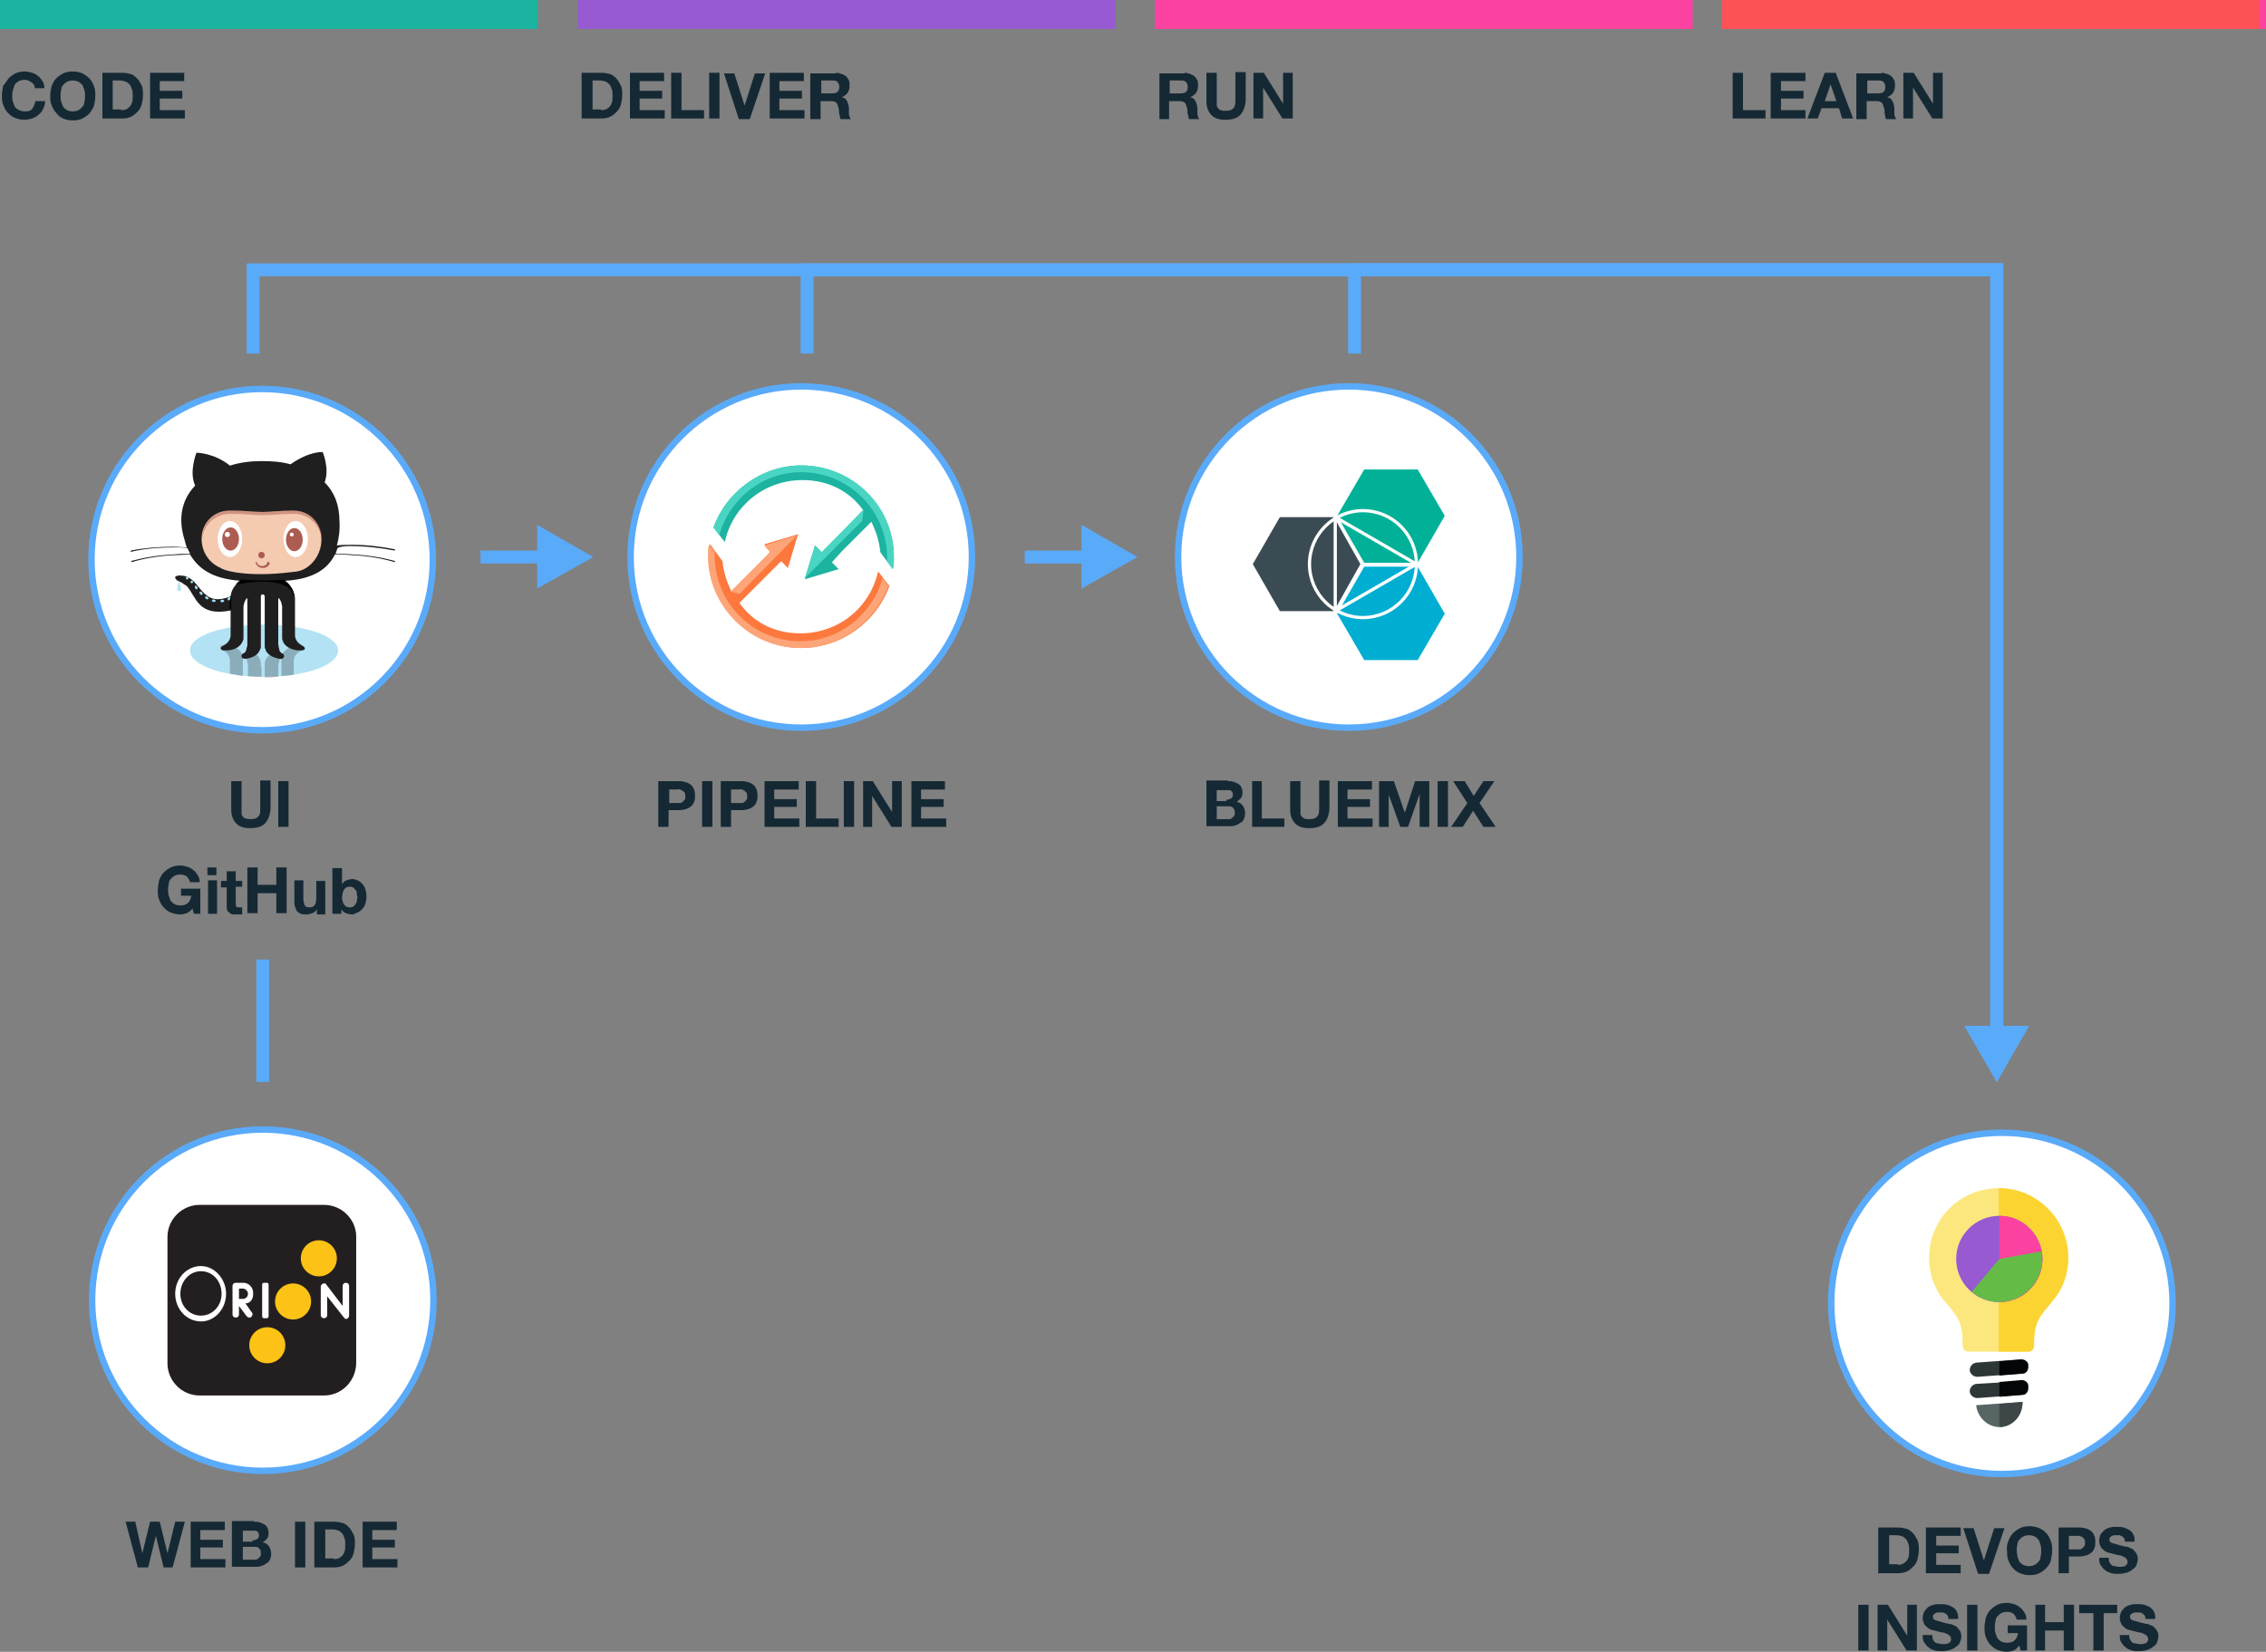 <?xml version="1.0" encoding="utf-8"?>
<!-- Generator: Adobe Illustrator 19.2.1, SVG Export Plug-In . SVG Version: 6.00 Build 0)  -->
<svg version="1.1" id="Layer_1" xmlns="http://www.w3.org/2000/svg" xmlns:xlink="http://www.w3.org/1999/xlink" x="0px" y="0px"
	 viewBox="0 0 351.8 256.5" style="enable-background:new 0 0 351.8 256.5;" xml:space="preserve">
<rect x="0" y="0" width="351.8" height="256.5" fill="#808080" stroke="none"/>
<style type="text/css">
	.st0{fill:#FFFFFF;stroke:#5AAAFA;stroke-miterlimit:10;}
	.st1{fill:#1CB3A0;}
	.st2{fill:#975AD1;}
	.st3{fill:#FC42A0;}
	.st4{fill:none;stroke:#5AAAFA;stroke-width:2;stroke-miterlimit:10;}
	.st5{fill:#5AAAFA;}
	.st6{enable-background:new    ;}
	.st7{fill:#152934;}
	.st8{fill:#FD783D;}
	.st9{fill:#FDA578;}
	.st10{fill:none;}
	.st11{fill:#4AD5C3;}
	.st12{fill:#231F20;}
	.st13{fill:#FCC215;}
	.st14{fill:#FFFFFF;}
	.st15{fill:#2E3737;}
	.st16{fill:#586565;}
	.st17{fill:#FCE77F;}
	.st18{fill:#FCD432;}
	.st19{fill:#030506;}
	.st20{fill:#3D4747;}
	.st21{fill:#64BC46;}
	.st22{fill:#FC5255;}
	.st23{fill:#00B198;}
	.st24{fill:#00AED1;}
	.st25{fill:#3B4B54;}
	.st26{fill:none;stroke:#FFFFFF;stroke-width:0.5;stroke-miterlimit:10;}
	.st27{opacity:0.77;fill:#9CDAF0;enable-background:new    ;}
	.st28{opacity:0.35;}
	.st29{opacity:0.77;fill:#201F1F;enable-background:new    ;}
	.st30{fill:#201F1F;}
	.st31{fill:#F4CAB1;}
	.st32{opacity:0.5;fill:#AC5C51;enable-background:new    ;}
	.st33{fill:#AC5C51;}
	.st34{fill:#9CDAF0;}
</style>
<g>
	<circle class="st0" cx="209.4" cy="86.5" r="26.5"/>
</g>
<rect class="st1" width="83.5" height="4.5"/>
<rect x="89.7" class="st2" width="83.5" height="4.5"/>
<rect x="179.3" class="st3" width="83.5" height="4.5"/>
<circle class="st0" cx="124.4" cy="86.5" r="26.5"/>
<line class="st4" x1="40.8" y1="168" x2="40.8" y2="149"/>
<g>
	<g>
		<line class="st4" x1="84.9" y1="86.5" x2="74.6" y2="86.5"/>
		<g>
			<polygon class="st5" points="83.4,81.5 92.1,86.5 83.4,91.4 			"/>
		</g>
	</g>
</g>
<g>
	<g>
		<line class="st4" x1="169.4" y1="86.5" x2="159.1" y2="86.5"/>
		<g>
			<polygon class="st5" points="167.9,81.5 176.6,86.5 167.9,91.4 			"/>
		</g>
	</g>
</g>
<circle class="st0" cx="40.8" cy="201.9" r="26.5"/>
<g class="st6">
	<path class="st7" d="M5.3,13.2c-0.1-0.1-0.2-0.3-0.4-0.4s-0.3-0.2-0.5-0.3c-0.2-0.1-0.4-0.1-0.6-0.1c-0.4,0-0.7,0.1-0.9,0.2
		c-0.2,0.1-0.4,0.3-0.6,0.5C2.2,13.4,2.1,13.7,2,14c-0.1,0.3-0.1,0.6-0.1,0.9c0,0.3,0,0.6,0.1,0.9c0.1,0.3,0.2,0.5,0.3,0.8
		C2.5,16.8,2.7,17,3,17.1c0.2,0.1,0.5,0.2,0.9,0.2c0.5,0,0.9-0.1,1.1-0.4s0.4-0.7,0.5-1.2H7c0,0.4-0.1,0.8-0.3,1.2
		c-0.2,0.4-0.4,0.7-0.7,0.9c-0.3,0.3-0.6,0.4-1,0.6c-0.4,0.1-0.8,0.2-1.2,0.2c-0.5,0-1-0.1-1.5-0.3s-0.8-0.5-1.1-0.8
		c-0.3-0.3-0.5-0.7-0.7-1.2c-0.2-0.5-0.2-0.9-0.2-1.5c0-0.5,0.1-1,0.2-1.5C0.8,13,1,12.6,1.3,12.2c0.3-0.3,0.7-0.6,1.1-0.8
		s0.9-0.3,1.5-0.3c0.4,0,0.8,0.1,1.1,0.2s0.7,0.3,0.9,0.5c0.3,0.2,0.5,0.5,0.7,0.8c0.2,0.3,0.3,0.7,0.3,1.1H5.4
		C5.4,13.5,5.4,13.4,5.3,13.2z"/>
	<path class="st7" d="M8,13.4c0.2-0.5,0.4-0.9,0.7-1.2c0.3-0.3,0.7-0.6,1.1-0.8s0.9-0.3,1.5-0.3c0.6,0,1,0.1,1.5,0.3
		c0.4,0.2,0.8,0.5,1.1,0.8c0.3,0.3,0.5,0.7,0.7,1.2c0.2,0.5,0.2,1,0.2,1.5c0,0.5-0.1,1-0.2,1.5c-0.2,0.5-0.4,0.8-0.7,1.2
		c-0.3,0.3-0.7,0.6-1.1,0.8c-0.4,0.2-0.9,0.3-1.5,0.3c-0.5,0-1-0.1-1.5-0.3S9,17.9,8.7,17.5c-0.3-0.3-0.5-0.7-0.7-1.2
		c-0.2-0.5-0.2-0.9-0.2-1.5C7.8,14.4,7.9,13.9,8,13.4z M9.5,15.8c0.1,0.3,0.2,0.5,0.3,0.8c0.2,0.2,0.4,0.4,0.6,0.5
		c0.2,0.1,0.5,0.2,0.9,0.2c0.4,0,0.7-0.1,0.9-0.2c0.2-0.1,0.4-0.3,0.6-0.5c0.2-0.2,0.3-0.5,0.3-0.8c0.1-0.3,0.1-0.6,0.1-0.9
		c0-0.3,0-0.6-0.1-0.9c-0.1-0.3-0.2-0.6-0.3-0.8c-0.2-0.2-0.4-0.4-0.6-0.5s-0.5-0.2-0.9-0.2c-0.4,0-0.7,0.1-0.9,0.2
		c-0.2,0.1-0.4,0.3-0.6,0.5c-0.2,0.2-0.3,0.5-0.3,0.8c-0.1,0.3-0.1,0.6-0.1,0.9C9.4,15.2,9.4,15.5,9.5,15.8z"/>
	<path class="st7" d="M19,11.3c0.5,0,0.9,0.1,1.3,0.2c0.4,0.1,0.7,0.4,1,0.7c0.3,0.3,0.5,0.7,0.7,1.1c0.2,0.4,0.2,1,0.2,1.5
		c0,0.5-0.1,1-0.2,1.4c-0.1,0.4-0.3,0.8-0.6,1.1c-0.3,0.3-0.6,0.6-1,0.8c-0.4,0.2-0.9,0.3-1.4,0.3h-3.1v-7.1H19z M18.8,17.1
		c0.2,0,0.4,0,0.7-0.1s0.4-0.2,0.6-0.4c0.2-0.2,0.3-0.4,0.4-0.7c0.1-0.3,0.1-0.6,0.1-1c0-0.4,0-0.7-0.1-1s-0.2-0.5-0.3-0.7
		c-0.2-0.2-0.4-0.4-0.6-0.5c-0.3-0.1-0.6-0.2-1-0.2h-1.1v4.5H18.8z"/>
	<path class="st7" d="M28.6,11.3v1.3h-3.8v1.5h3.5v1.2h-3.5v1.8h3.9v1.3h-5.4v-7.1H28.6z"/>
</g>
<g class="st6">
	<path class="st7" d="M93.4,11.3c0.5,0,0.9,0.1,1.3,0.2c0.4,0.1,0.7,0.4,1,0.7c0.3,0.3,0.5,0.7,0.7,1.1c0.2,0.4,0.2,1,0.2,1.5
		c0,0.5-0.1,1-0.2,1.4c-0.1,0.4-0.3,0.8-0.6,1.1c-0.3,0.3-0.6,0.6-1,0.8c-0.4,0.2-0.9,0.3-1.4,0.3h-3.1v-7.1H93.4z M93.3,17.1
		c0.2,0,0.4,0,0.7-0.1s0.4-0.2,0.6-0.4c0.2-0.2,0.3-0.4,0.4-0.7c0.1-0.3,0.1-0.6,0.1-1c0-0.4,0-0.7-0.1-1s-0.2-0.5-0.3-0.7
		c-0.2-0.2-0.4-0.4-0.6-0.5c-0.3-0.1-0.6-0.2-1-0.2h-1.1v4.5H93.3z"/>
	<path class="st7" d="M103.1,11.3v1.3h-3.8v1.5h3.5v1.2h-3.5v1.8h3.9v1.3h-5.4v-7.1H103.1z"/>
	<path class="st7" d="M105.8,11.3v5.8h3.5v1.3h-5.1v-7.1H105.8z"/>
	<path class="st7" d="M111.7,11.3v7.1h-1.6v-7.1H111.7z"/>
	<path class="st7" d="M114.7,18.5l-2.3-7.1h1.6l1.6,5h0l1.6-5h1.6l-2.4,7.1H114.7z"/>
	<path class="st7" d="M124.8,11.3v1.3H121v1.5h3.5v1.2H121v1.8h3.9v1.3h-5.4v-7.1H124.8z"/>
	<path class="st7" d="M129.8,11.3c0.3,0,0.6,0.1,0.9,0.2c0.3,0.1,0.5,0.2,0.7,0.4c0.2,0.2,0.3,0.4,0.4,0.6c0.1,0.2,0.1,0.5,0.1,0.8
		c0,0.4-0.1,0.8-0.3,1.1c-0.2,0.3-0.5,0.5-0.9,0.7v0c0.2,0.1,0.4,0.1,0.5,0.2c0.1,0.1,0.2,0.2,0.3,0.4c0.1,0.1,0.1,0.3,0.2,0.5
		c0,0.2,0.1,0.4,0.1,0.5c0,0.1,0,0.2,0,0.4c0,0.2,0,0.3,0,0.5c0,0.2,0,0.3,0.1,0.5c0,0.1,0.1,0.3,0.2,0.4h-1.6
		c-0.1-0.2-0.1-0.5-0.2-0.8s0-0.6-0.1-0.9c-0.1-0.4-0.2-0.6-0.3-0.8c-0.2-0.2-0.5-0.3-0.9-0.3h-1.6v2.8h-1.6v-7.1H129.8z
		 M129.2,14.5c0.4,0,0.6-0.1,0.8-0.2c0.2-0.2,0.3-0.4,0.3-0.8c0-0.3-0.1-0.6-0.3-0.8c-0.2-0.2-0.5-0.2-0.8-0.2h-1.7v2H129.2z"/>
</g>
<g class="st6">
	<path class="st7" d="M183.9,11.3c0.3,0,0.6,0.1,0.9,0.2c0.3,0.1,0.5,0.2,0.7,0.4c0.2,0.2,0.3,0.4,0.4,0.6c0.1,0.2,0.1,0.5,0.1,0.8
		c0,0.4-0.1,0.8-0.3,1.1c-0.2,0.3-0.5,0.5-0.9,0.7v0c0.2,0.1,0.4,0.1,0.5,0.2c0.1,0.1,0.2,0.2,0.3,0.4c0.1,0.1,0.1,0.3,0.2,0.5
		c0,0.2,0.1,0.4,0.1,0.5c0,0.1,0,0.2,0,0.4c0,0.2,0,0.3,0,0.5c0,0.2,0,0.3,0.1,0.5c0,0.1,0.1,0.3,0.2,0.4h-1.6
		c-0.1-0.2-0.1-0.5-0.2-0.8s0-0.6-0.1-0.9c-0.1-0.4-0.2-0.6-0.3-0.8c-0.2-0.2-0.5-0.3-0.9-0.3h-1.6v2.8H180v-7.1H183.9z M183.3,14.5
		c0.4,0,0.6-0.1,0.8-0.2c0.2-0.2,0.3-0.4,0.3-0.8c0-0.3-0.1-0.6-0.3-0.8c-0.2-0.2-0.5-0.2-0.8-0.2h-1.7v2H183.3z"/>
	<path class="st7" d="M192.5,17.9c-0.5,0.5-1.3,0.7-2.2,0.7c-1,0-1.7-0.2-2.2-0.7c-0.5-0.5-0.8-1.2-0.8-2.2v-4.4h1.6v4.4
		c0,0.2,0,0.4,0,0.6c0,0.2,0.1,0.4,0.2,0.5c0.1,0.1,0.3,0.3,0.4,0.3c0.2,0.1,0.4,0.1,0.8,0.1c0.6,0,0.9-0.1,1.2-0.4
		c0.2-0.2,0.3-0.6,0.3-1.2v-4.4h1.6v4.4C193.3,16.7,193,17.4,192.5,17.9z"/>
	<path class="st7" d="M196.2,11.3l3,4.8h0v-4.8h1.5v7.1h-1.6l-3-4.8h0v4.8h-1.5v-7.1H196.2z"/>
</g>
<g class="st6">
	<path class="st7" d="M190.6,121.3c0.3,0,0.7,0,0.9,0.1c0.3,0.1,0.5,0.2,0.7,0.3s0.4,0.3,0.5,0.5c0.1,0.2,0.2,0.5,0.2,0.8
		c0,0.4-0.1,0.7-0.2,0.9c-0.2,0.2-0.4,0.4-0.7,0.6c0.4,0.1,0.8,0.3,1,0.7c0.2,0.3,0.3,0.7,0.3,1.1c0,0.4-0.1,0.7-0.2,0.9
		c-0.1,0.3-0.3,0.5-0.6,0.6c-0.2,0.2-0.5,0.3-0.8,0.4c-0.3,0.1-0.6,0.1-0.9,0.1h-3.5v-7.1H190.6z M190.4,124.2
		c0.3,0,0.5-0.1,0.7-0.2c0.2-0.1,0.3-0.3,0.3-0.6c0-0.2,0-0.3-0.1-0.4c-0.1-0.1-0.1-0.2-0.2-0.2c-0.1-0.1-0.2-0.1-0.3-0.1
		c-0.1,0-0.3,0-0.4,0h-1.5v1.7H190.4z M190.5,127.2c0.2,0,0.3,0,0.4,0c0.1,0,0.3-0.1,0.4-0.2s0.2-0.2,0.3-0.3s0.1-0.3,0.1-0.5
		c0-0.4-0.1-0.6-0.3-0.8c-0.2-0.2-0.5-0.2-0.8-0.2h-1.7v2H190.5z"/>
	<path class="st7" d="M195.9,121.3v5.8h3.5v1.3h-5v-7.1H195.9z"/>
	<path class="st7" d="M205.5,127.9c-0.5,0.5-1.3,0.7-2.2,0.7c-1,0-1.7-0.2-2.2-0.7s-0.8-1.2-0.8-2.2v-4.4h1.6v4.4c0,0.2,0,0.4,0,0.6
		s0.1,0.4,0.2,0.5s0.3,0.3,0.4,0.3c0.2,0.1,0.4,0.1,0.8,0.1c0.6,0,0.9-0.1,1.2-0.4c0.2-0.2,0.3-0.6,0.3-1.2v-4.4h1.6v4.4
		C206.3,126.7,206,127.4,205.5,127.9z"/>
	<path class="st7" d="M213,121.3v1.3h-3.8v1.5h3.5v1.2h-3.5v1.8h3.9v1.3h-5.4v-7.1H213z"/>
	<path class="st7" d="M216.4,121.3l1.7,4.9h0l1.6-4.9h2.2v7.1h-1.5v-5.1h0l-1.8,5.1h-1.2l-1.8-5h0v5h-1.5v-7.1H216.4z"/>
	<path class="st7" d="M224.8,121.3v7.1h-1.6v-7.1H224.8z"/>
	<path class="st7" d="M225.6,121.3h1.8l1.4,2.3l1.5-2.3h1.7l-2.3,3.4l2.5,3.7h-1.9l-1.6-2.5l-1.6,2.5h-1.8l2.5-3.7L225.6,121.3z"/>
</g>
<g class="st6">
	<path class="st7" d="M41.1,127.9c-0.5,0.5-1.3,0.7-2.2,0.7c-1,0-1.7-0.2-2.2-0.7c-0.5-0.5-0.8-1.2-0.8-2.2v-4.4h1.6v4.4
		c0,0.2,0,0.4,0,0.6c0,0.2,0.1,0.4,0.2,0.5c0.1,0.1,0.3,0.3,0.4,0.3s0.4,0.1,0.8,0.1c0.6,0,0.9-0.1,1.2-0.4s0.3-0.6,0.3-1.2v-4.4
		h1.6v4.4C41.9,126.7,41.6,127.4,41.1,127.9z"/>
	<path class="st7" d="M44.8,121.3v7.1h-1.6v-7.1H44.8z"/>
</g>
<g class="st6">
	<path class="st7" d="M25.4,243.4l-1.2-4.9h0l-1.2,4.9h-1.6l-1.9-7.1H21l1.1,4.9h0l1.2-4.9h1.5l1.2,4.9h0l1.2-4.9h1.5l-1.9,7.1H25.4
		z"/>
	<path class="st7" d="M34.9,236.3v1.3h-3.8v1.5h3.5v1.2h-3.5v1.8H35v1.3h-5.4v-7.1H34.9z"/>
	<path class="st7" d="M39.4,236.3c0.3,0,0.7,0,0.9,0.1c0.3,0.1,0.5,0.2,0.7,0.3c0.2,0.1,0.4,0.3,0.5,0.5s0.2,0.5,0.2,0.8
		c0,0.4-0.1,0.7-0.2,0.9c-0.2,0.2-0.4,0.4-0.7,0.6c0.4,0.1,0.8,0.3,1,0.7c0.2,0.3,0.3,0.7,0.3,1.1c0,0.4-0.1,0.7-0.2,0.9
		s-0.3,0.5-0.6,0.6c-0.2,0.2-0.5,0.3-0.8,0.4s-0.6,0.1-0.9,0.1H36v-7.1H39.4z M39.2,239.2c0.3,0,0.5-0.1,0.7-0.2
		c0.2-0.1,0.3-0.3,0.3-0.6c0-0.2,0-0.3-0.1-0.4c-0.1-0.1-0.1-0.2-0.2-0.2c-0.1-0.1-0.2-0.1-0.3-0.1c-0.1,0-0.3,0-0.4,0h-1.5v1.7
		H39.2z M39.3,242.2c0.2,0,0.3,0,0.4,0c0.1,0,0.3-0.1,0.4-0.2c0.1-0.1,0.2-0.2,0.3-0.3s0.1-0.3,0.1-0.5c0-0.4-0.1-0.6-0.3-0.8
		c-0.2-0.2-0.5-0.2-0.8-0.2h-1.7v2H39.3z"/>
	<path class="st7" d="M47.4,236.3v7.1h-1.6v-7.1H47.4z"/>
	<path class="st7" d="M51.9,236.3c0.5,0,0.9,0.1,1.3,0.2c0.4,0.1,0.7,0.4,1,0.7c0.3,0.3,0.5,0.7,0.7,1.1c0.2,0.4,0.2,1,0.2,1.5
		c0,0.5-0.1,1-0.2,1.4c-0.1,0.4-0.3,0.8-0.6,1.1c-0.3,0.3-0.6,0.6-1,0.8c-0.4,0.2-0.9,0.3-1.4,0.3h-3.1v-7.1H51.9z M51.8,242.1
		c0.2,0,0.4,0,0.7-0.1s0.4-0.2,0.6-0.4c0.2-0.2,0.3-0.4,0.4-0.7s0.1-0.6,0.1-1c0-0.4,0-0.7-0.1-1s-0.2-0.5-0.3-0.7
		c-0.2-0.2-0.4-0.4-0.6-0.5c-0.3-0.1-0.6-0.2-1-0.2h-1.1v4.5H51.8z"/>
	<path class="st7" d="M61.6,236.3v1.3h-3.8v1.5h3.5v1.2h-3.5v1.8h3.9v1.3h-5.4v-7.1H61.6z"/>
</g>
<g class="st6">
	<path class="st7" d="M29,141.8c-0.3,0.1-0.7,0.2-1,0.2c-0.5,0-1-0.1-1.5-0.3s-0.8-0.5-1.1-0.8c-0.3-0.3-0.5-0.7-0.7-1.2
		c-0.2-0.5-0.2-0.9-0.2-1.5c0-0.5,0.1-1,0.2-1.5c0.2-0.5,0.4-0.9,0.7-1.2c0.3-0.3,0.7-0.6,1.1-0.8s0.9-0.3,1.5-0.3
		c0.4,0,0.7,0.1,1.1,0.2c0.3,0.1,0.7,0.3,0.9,0.5c0.3,0.2,0.5,0.5,0.7,0.8c0.2,0.3,0.3,0.7,0.3,1.1h-1.5c-0.1-0.4-0.3-0.7-0.5-0.9
		c-0.3-0.2-0.6-0.3-1-0.3c-0.4,0-0.7,0.1-0.9,0.2c-0.2,0.1-0.4,0.3-0.6,0.5c-0.2,0.2-0.3,0.5-0.3,0.8c-0.1,0.3-0.1,0.6-0.1,0.9
		c0,0.3,0,0.6,0.1,0.9c0.1,0.3,0.2,0.5,0.3,0.8c0.2,0.2,0.4,0.4,0.6,0.5c0.2,0.1,0.5,0.2,0.9,0.2c0.5,0,0.9-0.1,1.2-0.4
		c0.3-0.3,0.4-0.6,0.5-1.1h-1.6V138h3v3.9h-1l-0.2-0.8C29.6,141.4,29.3,141.7,29,141.8z"/>
	<path class="st7" d="M32.2,135.9v-1.2h1.4v1.2H32.2z M33.7,136.7v5.2h-1.4v-5.2H33.7z"/>
	<path class="st7" d="M37.6,136.7v1h-1v2.6c0,0.2,0,0.4,0.1,0.5s0.2,0.1,0.5,0.1c0.1,0,0.2,0,0.2,0c0.1,0,0.1,0,0.2,0v1.1
		c-0.1,0-0.3,0-0.4,0s-0.3,0-0.4,0c-0.2,0-0.4,0-0.6,0c-0.2,0-0.4-0.1-0.5-0.2c-0.1-0.1-0.3-0.2-0.4-0.4c-0.1-0.2-0.1-0.4-0.1-0.6
		v-3h-0.9v-1h0.9v-1.5h1.4v1.5H37.6z"/>
	<path class="st7" d="M40,134.7v2.7h2.9v-2.7h1.6v7.1h-1.6v-3.1H40v3.1h-1.6v-7.1H40z"/>
	<path class="st7" d="M49.2,141.9v-0.7h0c-0.2,0.3-0.4,0.5-0.7,0.6c-0.3,0.1-0.6,0.2-0.9,0.2c-0.4,0-0.7,0-0.9-0.1
		c-0.2-0.1-0.4-0.2-0.6-0.4c-0.1-0.2-0.2-0.4-0.3-0.7c-0.1-0.3-0.1-0.6-0.1-0.9v-3.2h1.4v2.9c0,0.4,0.1,0.7,0.2,1
		c0.1,0.2,0.4,0.3,0.7,0.3c0.4,0,0.7-0.1,0.8-0.3c0.2-0.2,0.3-0.6,0.3-1.1v-2.7h1.4v5.2H49.2z"/>
	<path class="st7" d="M53.1,134.7v2.6h0c0.2-0.3,0.4-0.5,0.7-0.6c0.3-0.1,0.6-0.2,0.9-0.2c0.3,0,0.5,0.1,0.8,0.2
		c0.3,0.1,0.5,0.3,0.7,0.5c0.2,0.2,0.4,0.5,0.5,0.8c0.1,0.3,0.2,0.8,0.2,1.2s-0.1,0.9-0.2,1.2c-0.1,0.3-0.3,0.6-0.5,0.8
		c-0.2,0.2-0.4,0.4-0.7,0.5S55,142,54.7,142c-0.4,0-0.7-0.1-1-0.2c-0.3-0.1-0.5-0.3-0.7-0.6h0v0.7h-1.4v-7.1H53.1z M55.4,138.7
		c0-0.2-0.1-0.4-0.2-0.5s-0.2-0.3-0.4-0.4c-0.1-0.1-0.3-0.1-0.5-0.1c-0.2,0-0.4,0-0.5,0.1c-0.2,0.1-0.3,0.2-0.4,0.4
		c-0.1,0.2-0.2,0.3-0.2,0.5c0,0.2-0.1,0.4-0.1,0.6c0,0.2,0,0.4,0.1,0.6c0,0.2,0.1,0.4,0.2,0.5c0.1,0.2,0.2,0.3,0.4,0.4
		c0.2,0.1,0.3,0.1,0.5,0.1c0.2,0,0.4,0,0.5-0.1c0.1-0.1,0.3-0.2,0.4-0.4s0.2-0.3,0.2-0.5c0-0.2,0.1-0.4,0.1-0.6
		C55.4,139.1,55.4,138.9,55.4,138.7z"/>
</g>
<g class="st6">
	<path class="st7" d="M105.5,121.3c0.4,0,0.8,0.1,1.1,0.2s0.6,0.3,0.8,0.5c0.2,0.2,0.3,0.5,0.4,0.7c0.1,0.3,0.1,0.6,0.1,0.9
		c0,0.3,0,0.6-0.1,0.8c-0.1,0.3-0.2,0.5-0.4,0.7c-0.2,0.2-0.5,0.4-0.8,0.5s-0.7,0.2-1.1,0.2h-1.7v2.6h-1.6v-7.1H105.5z M105.1,124.7
		c0.2,0,0.4,0,0.5,0c0.2,0,0.3-0.1,0.4-0.2c0.1-0.1,0.2-0.2,0.3-0.3c0.1-0.1,0.1-0.3,0.1-0.5s0-0.4-0.1-0.6
		c-0.1-0.1-0.2-0.2-0.3-0.3c-0.1-0.1-0.3-0.1-0.4-0.2s-0.3,0-0.5,0h-1.2v2.1H105.1z"/>
	<path class="st7" d="M110.6,121.3v7.1H109v-7.1H110.6z"/>
	<path class="st7" d="M115.2,121.3c0.4,0,0.8,0.1,1.1,0.2s0.6,0.3,0.8,0.5c0.2,0.2,0.3,0.5,0.4,0.7c0.1,0.3,0.1,0.6,0.1,0.9
		c0,0.3,0,0.6-0.1,0.8c-0.1,0.3-0.2,0.5-0.4,0.7c-0.2,0.2-0.5,0.4-0.8,0.5s-0.7,0.2-1.1,0.2h-1.7v2.6h-1.6v-7.1H115.2z M114.7,124.7
		c0.2,0,0.4,0,0.5,0c0.2,0,0.3-0.1,0.4-0.2c0.1-0.1,0.2-0.2,0.3-0.3c0.1-0.1,0.1-0.3,0.1-0.5s0-0.4-0.1-0.6
		c-0.1-0.1-0.2-0.2-0.3-0.3c-0.1-0.1-0.3-0.1-0.4-0.2s-0.3,0-0.5,0h-1.2v2.1H114.7z"/>
	<path class="st7" d="M124,121.3v1.3h-3.8v1.5h3.5v1.2h-3.5v1.8h3.9v1.3h-5.4v-7.1H124z"/>
	<path class="st7" d="M126.7,121.3v5.8h3.5v1.3h-5.1v-7.1H126.7z"/>
	<path class="st7" d="M132.6,121.3v7.1H131v-7.1H132.6z"/>
	<path class="st7" d="M135.5,121.3l3,4.8h0v-4.8h1.5v7.1h-1.6l-3-4.8h0v4.8H134v-7.1H135.5z"/>
	<path class="st7" d="M146.7,121.3v1.3H143v1.5h3.5v1.2H143v1.8h3.9v1.3h-5.4v-7.1H146.7z"/>
</g>
<g>
	<g id="g3-2" transform="scale(1.75,1.75)">
		<g>
			<path class="st8" d="M77.9,50.7c-0.7,3.2-3.5,5.5-6.9,5.5c-2.3,0-4.2-1-5.4-2.7l3.7-3.7l0.4,0.4l-0.4-0.4l0,0l0.6,0.6l0.9-3
				l-3,0.9l0.6,0.6l-0.9,1l-2.6,2.6c-0.4-0.8-0.7-1.7-0.8-2.7L63,48.3c-0.1,0.3-0.1,0.6-0.1,1c0,4.5,3.7,8.2,8.2,8.2
				c3.6,0,6.7-2.4,7.8-5.5L77.9,50.7z"/>
			<polyline class="st9" points="64.8,52.5 68.3,49 67.8,48.4 70.7,47.5 65.6,52.7 			"/>
		</g>
		<g>
			<path class="st9" d="M71,57.5c3.6,0,6.7-2.4,7.8-5.5l-0.5-0.7c-0.9,3.2-3.8,5.6-7.3,5.6c-4.2,0-7.6-3.4-7.6-7.6
				c0-0.1,0-0.2,0-0.3l-0.5-0.7c-0.1,0.3-0.1,0.6-0.1,1C62.8,53.8,66.5,57.5,71,57.5z"/>
			<line class="st10" x1="64.9" y1="52.6" x2="65.5" y2="52.9"/>
		</g>
	</g>
	<g id="g3-2_1_" transform="scale(1.75,1.75)">
		<g>
			<path class="st1" d="M64.3,48.1c0.7-3.2,3.5-5.5,6.9-5.5c2.3,0,4.2,1,5.4,2.7L72.9,49l-0.4-0.4l0.4,0.4l0,0l-0.6-0.6l-0.9,3
				l3-0.9l-0.6-0.6l0.9-1l2.6-2.6c0.4,0.8,0.7,1.7,0.8,2.7l1.1,1.5c0.1-0.3,0.1-0.6,0.1-1c0-4.5-3.7-8.2-8.2-8.2
				c-3.6,0-6.7,2.4-7.8,5.5L64.3,48.1z"/>
			<polyline class="st11" points="76.6,45.2 72.9,49 72.3,48.4 71.4,51.3 76.5,46.2 			"/>
		</g>
		<g>
			<path class="st11" d="M71.1,41.3c-3.6,0-6.7,2.4-7.8,5.5l0.5,0.7c0.9-3.2,3.8-5.6,7.3-5.6c4.2,0,7.6,3.4,7.6,7.6
				c0,0.1,0,0.2,0,0.3l0.5,0.7c0.1-0.3,0.1-0.6,0.1-1C79.4,45,75.7,41.3,71.1,41.3z"/>
			<line class="st10" x1="77.3" y1="46.3" x2="76.6" y2="46"/>
		</g>
	</g>
</g>
<path id="XMLID_17_" class="st12" d="M50.3,216.7H31c-2.8,0-5-2.3-5-5v-19.6c0-2.8,2.3-5,5-5h19.3c2.8,0,5,2.3,5,4.9v19.6
	C55.3,214.4,53.1,216.7,50.3,216.7z"/>
<circle id="XMLID_16_" class="st13" cx="49.5" cy="195.4" r="2.8"/>
<circle id="XMLID_15_" class="st13" cx="45.5" cy="202.1" r="2.8"/>
<circle id="XMLID_14_" class="st13" cx="41.5" cy="208.9" r="2.8"/>
<path id="XMLID_13_" class="st14" d="M41.4,204.7H41c-0.2,0-0.3-0.1-0.3-0.3v-4.9c0-0.2,0.1-0.3,0.3-0.3h0.4c0.2,0,0.3,0.1,0.3,0.3
	v4.8C41.7,204.6,41.6,204.7,41.4,204.7z"/>
<path id="XMLID_3_" class="st14" d="M53.7,199.2L53.7,199.2c-0.3,0-0.5,0.2-0.5,0.5v3.1l-2.6-3.4l0,0l-0.1-0.1l0,0h-0.1h-0.1l0,0
	l0,0h-0.1l0,0c-0.2,0.1-0.3,0.2-0.4,0.4c0,0,0,0,0,0.1l0,0v4.4c0,0.3,0.2,0.5,0.5,0.5l0,0c0.3,0,0.5-0.2,0.5-0.5v-2.9l2.6,3.3
	c0.1,0.1,0.1,0.1,0.2,0.2l0,0h0.1l0,0l0,0h0.1l0,0c0.2,0,0.4-0.3,0.4-0.5v-4.6C54.2,199.4,54,199.2,53.7,199.2z"/>
<path id="XMLID_9_" class="st14" d="M31.2,196.6c-2.2,0-4,1.9-4,4.3s1.8,4.3,4,4.3s3.9-2,3.9-4.3S33.3,196.6,31.2,196.6z
	 M31.2,204.3c-1.8,0-3.2-1.5-3.2-3.4s1.4-3.5,3.2-3.5s3.2,1.5,3.2,3.5S32.9,204.3,31.2,204.3z"/>
<path id="XMLID_8_" class="st14" d="M39.3,201v-0.3c0-0.8-0.7-1.5-1.5-1.5h-0.1h-1.1l0,0c-0.3,0-0.5,0.2-0.5,0.5v4.4
	c0,0.3,0.2,0.5,0.5,0.5l0,0c0.3,0,0.5-0.2,0.5-0.5v-1.3l1.2,1.6c0.2,0.2,0.5,0.3,0.7,0.1l0,0c0.2-0.2,0.3-0.5,0.1-0.7l-1-1.4
	C38.8,202.4,39.3,201.8,39.3,201z M38.5,200.9c0,0.4-0.3,0.8-0.8,0.8h-0.6l0,0v-1.6h0.6C38.1,200.1,38.5,200.5,38.5,200.9
	L38.5,200.9z"/>
<circle class="st0" cx="310.8" cy="202.4" r="26.5"/>
<g class="st6">
	<path class="st7" d="M294.7,237.2c0.5,0,0.9,0.1,1.3,0.2s0.7,0.4,1,0.7c0.3,0.3,0.5,0.7,0.7,1.1c0.2,0.4,0.2,1,0.2,1.5
		c0,0.5-0.1,1-0.2,1.4c-0.1,0.4-0.3,0.8-0.6,1.1c-0.3,0.3-0.6,0.6-1,0.8c-0.4,0.2-0.9,0.3-1.4,0.3h-3.1v-7.1H294.7z M294.6,243
		c0.2,0,0.4,0,0.7-0.1c0.2-0.1,0.4-0.2,0.6-0.4s0.3-0.4,0.4-0.7c0.1-0.3,0.1-0.6,0.1-1c0-0.4,0-0.7-0.1-1c-0.1-0.3-0.2-0.5-0.3-0.7
		c-0.2-0.2-0.4-0.4-0.6-0.5c-0.3-0.1-0.6-0.2-1-0.2h-1.1v4.5H294.6z"/>
	<path class="st7" d="M304.4,237.2v1.3h-3.8v1.5h3.5v1.2h-3.5v1.8h3.8v1.3h-5.4v-7.1H304.4z"/>
	<path class="st7" d="M307.1,244.4l-2.3-7.1h1.6l1.6,5h0l1.6-5h1.6l-2.4,7.1H307.1z"/>
	<path class="st7" d="M311.8,239.3c0.2-0.5,0.4-0.9,0.7-1.2c0.3-0.3,0.7-0.6,1.1-0.8s0.9-0.3,1.5-0.3c0.6,0,1,0.1,1.5,0.3
		s0.8,0.5,1.1,0.8c0.3,0.3,0.5,0.7,0.7,1.2c0.2,0.5,0.2,1,0.2,1.5c0,0.5-0.1,1-0.2,1.5s-0.4,0.8-0.7,1.2c-0.3,0.3-0.7,0.6-1.1,0.8
		s-0.9,0.3-1.5,0.3c-0.5,0-1-0.1-1.5-0.3s-0.8-0.5-1.1-0.8c-0.3-0.3-0.5-0.7-0.7-1.2s-0.2-0.9-0.2-1.5
		C311.5,240.3,311.6,239.8,311.8,239.3z M313.2,241.7c0.1,0.3,0.2,0.5,0.3,0.8c0.2,0.2,0.4,0.4,0.6,0.5c0.2,0.1,0.5,0.2,0.9,0.2
		c0.4,0,0.7-0.1,0.9-0.2c0.2-0.1,0.4-0.3,0.6-0.5c0.2-0.2,0.3-0.5,0.3-0.8c0.1-0.3,0.1-0.6,0.1-0.9c0-0.3,0-0.6-0.1-0.9
		c-0.1-0.3-0.2-0.6-0.3-0.8c-0.2-0.2-0.4-0.4-0.6-0.5c-0.2-0.1-0.5-0.2-0.9-0.2c-0.4,0-0.7,0.1-0.9,0.2c-0.2,0.1-0.4,0.3-0.6,0.5
		c-0.2,0.2-0.3,0.5-0.3,0.8c-0.1,0.3-0.1,0.6-0.1,0.9C313.1,241.1,313.2,241.4,313.2,241.7z"/>
	<path class="st7" d="M322.9,237.2c0.4,0,0.8,0.1,1.1,0.2s0.6,0.3,0.8,0.5c0.2,0.2,0.3,0.5,0.4,0.7c0.1,0.3,0.1,0.6,0.1,0.9
		c0,0.3,0,0.6-0.1,0.8c-0.1,0.3-0.2,0.5-0.4,0.7c-0.2,0.2-0.5,0.4-0.8,0.5s-0.7,0.2-1.1,0.2h-1.7v2.6h-1.6v-7.1H322.9z M322.4,240.6
		c0.2,0,0.4,0,0.5,0c0.2,0,0.3-0.1,0.4-0.2c0.1-0.1,0.2-0.2,0.3-0.3c0.1-0.1,0.1-0.3,0.1-0.5s0-0.4-0.1-0.6
		c-0.1-0.1-0.2-0.2-0.3-0.3c-0.1-0.1-0.3-0.1-0.4-0.2c-0.2,0-0.3,0-0.5,0h-1.2v2.1H322.4z"/>
	<path class="st7" d="M327.5,242.6c0.1,0.2,0.2,0.3,0.3,0.4c0.1,0.1,0.3,0.2,0.5,0.2c0.2,0,0.4,0.1,0.6,0.1c0.1,0,0.3,0,0.5,0
		s0.3-0.1,0.5-0.1c0.1-0.1,0.3-0.2,0.3-0.3c0.1-0.1,0.1-0.3,0.1-0.4c0-0.2-0.1-0.3-0.2-0.5c-0.1-0.1-0.3-0.2-0.5-0.3
		s-0.4-0.2-0.7-0.2c-0.3-0.1-0.5-0.1-0.8-0.2c-0.3-0.1-0.5-0.1-0.8-0.2c-0.3-0.1-0.5-0.2-0.7-0.4c-0.2-0.2-0.4-0.3-0.5-0.6
		c-0.1-0.2-0.2-0.5-0.2-0.8c0-0.4,0.1-0.7,0.2-1c0.2-0.3,0.4-0.5,0.6-0.7c0.3-0.2,0.5-0.3,0.9-0.4c0.3-0.1,0.6-0.1,1-0.1
		c0.4,0,0.7,0,1.1,0.1c0.3,0.1,0.6,0.2,0.9,0.4s0.5,0.4,0.6,0.7c0.2,0.3,0.2,0.6,0.2,1.1h-1.5c0-0.2-0.1-0.4-0.1-0.5
		c-0.1-0.1-0.2-0.2-0.3-0.3s-0.3-0.1-0.4-0.2c-0.2,0-0.3,0-0.5,0c-0.1,0-0.3,0-0.4,0c-0.1,0-0.2,0.1-0.3,0.1s-0.2,0.2-0.3,0.2
		c-0.1,0.1-0.1,0.2-0.1,0.4c0,0.1,0,0.3,0.1,0.3c0.1,0.1,0.2,0.2,0.3,0.2c0.2,0.1,0.4,0.1,0.7,0.2c0.3,0.1,0.6,0.2,1.1,0.3
		c0.1,0,0.3,0.1,0.6,0.1c0.2,0.1,0.5,0.2,0.7,0.3s0.4,0.4,0.6,0.6c0.2,0.3,0.3,0.6,0.3,1c0,0.3-0.1,0.6-0.2,0.9s-0.3,0.5-0.6,0.7
		c-0.2,0.2-0.6,0.4-0.9,0.5s-0.8,0.2-1.3,0.2c-0.4,0-0.8,0-1.1-0.1s-0.7-0.2-1-0.5c-0.3-0.2-0.5-0.5-0.7-0.8
		c-0.2-0.3-0.2-0.7-0.2-1.1h1.5C327.4,242.2,327.4,242.4,327.5,242.6z"/>
</g>
<g class="st6">
	<path class="st7" d="M290.1,249.2v7.1h-1.6v-7.1H290.1z"/>
	<path class="st7" d="M293.1,249.2l3,4.8h0v-4.8h1.5v7.1H296l-3-4.8h0v4.8h-1.5v-7.1H293.1z"/>
	<path class="st7" d="M300.1,254.6c0.1,0.2,0.2,0.3,0.3,0.4c0.1,0.1,0.3,0.2,0.5,0.2c0.2,0,0.4,0.1,0.6,0.1c0.1,0,0.3,0,0.5,0
		s0.3-0.1,0.5-0.1c0.1-0.1,0.3-0.2,0.3-0.3c0.1-0.1,0.1-0.3,0.1-0.4c0-0.2-0.1-0.3-0.2-0.5c-0.1-0.1-0.3-0.2-0.5-0.3
		s-0.4-0.2-0.7-0.2c-0.3-0.1-0.5-0.1-0.8-0.2c-0.3-0.1-0.5-0.1-0.8-0.2c-0.3-0.1-0.5-0.2-0.7-0.4c-0.2-0.2-0.4-0.3-0.5-0.6
		c-0.1-0.2-0.2-0.5-0.2-0.8c0-0.4,0.1-0.7,0.2-1c0.2-0.3,0.4-0.5,0.6-0.7c0.3-0.2,0.5-0.3,0.9-0.4c0.3-0.1,0.6-0.1,1-0.1
		c0.4,0,0.7,0,1.1,0.1c0.3,0.1,0.6,0.2,0.9,0.4s0.5,0.4,0.6,0.7c0.2,0.3,0.2,0.6,0.2,1.1h-1.5c0-0.2-0.1-0.4-0.1-0.5
		c-0.1-0.1-0.2-0.2-0.3-0.3s-0.3-0.1-0.4-0.2c-0.2,0-0.3,0-0.5,0c-0.1,0-0.3,0-0.4,0c-0.1,0-0.2,0.1-0.3,0.1s-0.2,0.2-0.3,0.2
		c-0.1,0.1-0.1,0.2-0.1,0.4c0,0.1,0,0.3,0.1,0.3c0.1,0.1,0.2,0.2,0.3,0.2c0.2,0.1,0.4,0.1,0.7,0.2c0.3,0.1,0.6,0.2,1.1,0.3
		c0.1,0,0.3,0.1,0.6,0.1c0.2,0.1,0.5,0.2,0.7,0.3s0.4,0.4,0.6,0.6c0.2,0.3,0.3,0.6,0.3,1c0,0.3-0.1,0.6-0.2,0.9s-0.3,0.5-0.6,0.7
		c-0.2,0.2-0.6,0.4-0.9,0.5s-0.8,0.2-1.3,0.2c-0.4,0-0.8,0-1.1-0.1s-0.7-0.2-1-0.5c-0.3-0.2-0.5-0.5-0.7-0.8
		c-0.2-0.3-0.2-0.7-0.2-1.1h1.5C300,254.2,300,254.4,300.1,254.6z"/>
	<path class="st7" d="M307,249.2v7.1h-1.6v-7.1H307z"/>
	<path class="st7" d="M312.6,256.3c-0.3,0.1-0.7,0.2-1,0.2c-0.5,0-1-0.1-1.5-0.3s-0.8-0.5-1.1-0.8c-0.3-0.3-0.5-0.7-0.7-1.2
		s-0.2-0.9-0.2-1.5c0-0.5,0.1-1,0.2-1.5c0.2-0.5,0.4-0.9,0.7-1.2c0.3-0.3,0.7-0.6,1.1-0.8s0.9-0.3,1.5-0.3c0.4,0,0.7,0.1,1.1,0.2
		c0.3,0.1,0.7,0.3,0.9,0.5c0.3,0.2,0.5,0.5,0.7,0.8s0.3,0.7,0.3,1.1h-1.5c-0.1-0.4-0.3-0.7-0.5-0.9c-0.3-0.2-0.6-0.3-1-0.3
		c-0.4,0-0.7,0.1-0.9,0.2c-0.2,0.1-0.4,0.3-0.6,0.5c-0.2,0.2-0.3,0.5-0.3,0.8c-0.1,0.3-0.1,0.6-0.1,0.9c0,0.3,0,0.6,0.1,0.9
		c0.1,0.3,0.2,0.5,0.3,0.8c0.2,0.2,0.4,0.4,0.6,0.5c0.2,0.1,0.5,0.2,0.9,0.2c0.5,0,0.9-0.1,1.2-0.4c0.3-0.3,0.4-0.6,0.5-1.1h-1.6
		v-1.2h3v3.9h-1l-0.2-0.8C313.2,255.9,312.9,256.2,312.6,256.3z"/>
	<path class="st7" d="M317.5,249.2v2.7h2.9v-2.7h1.6v7.1h-1.6v-3.1h-2.9v3.1H316v-7.1H317.5z"/>
	<path class="st7" d="M322.8,250.5v-1.3h5.9v1.3h-2.1v5.8h-1.6v-5.8H322.8z"/>
	<path class="st7" d="M330.7,254.6c0.1,0.2,0.2,0.3,0.3,0.4c0.1,0.1,0.3,0.2,0.5,0.2c0.2,0,0.4,0.1,0.6,0.1c0.1,0,0.3,0,0.5,0
		s0.3-0.1,0.5-0.1c0.1-0.1,0.3-0.2,0.3-0.3c0.1-0.1,0.1-0.3,0.1-0.4c0-0.2-0.1-0.3-0.2-0.5c-0.1-0.1-0.3-0.2-0.5-0.3
		s-0.4-0.2-0.7-0.2c-0.3-0.1-0.5-0.1-0.8-0.2c-0.3-0.1-0.5-0.1-0.8-0.2c-0.3-0.1-0.5-0.2-0.7-0.4c-0.2-0.2-0.4-0.3-0.5-0.6
		c-0.1-0.2-0.2-0.5-0.2-0.8c0-0.4,0.1-0.7,0.2-1c0.2-0.3,0.4-0.5,0.6-0.7c0.3-0.2,0.5-0.3,0.9-0.4c0.3-0.1,0.6-0.1,1-0.1
		c0.4,0,0.7,0,1.1,0.1c0.3,0.1,0.6,0.2,0.9,0.4s0.5,0.4,0.6,0.7c0.2,0.3,0.2,0.6,0.2,1.1h-1.5c0-0.2-0.1-0.4-0.1-0.5
		c-0.1-0.1-0.2-0.2-0.3-0.3s-0.3-0.1-0.4-0.2c-0.2,0-0.3,0-0.5,0c-0.1,0-0.3,0-0.4,0c-0.1,0-0.2,0.1-0.3,0.1s-0.2,0.2-0.3,0.2
		c-0.1,0.1-0.1,0.2-0.1,0.4c0,0.1,0,0.3,0.1,0.3c0.1,0.1,0.2,0.2,0.3,0.2c0.2,0.1,0.4,0.1,0.7,0.2c0.3,0.1,0.6,0.2,1.1,0.3
		c0.1,0,0.3,0.1,0.6,0.1c0.2,0.1,0.5,0.2,0.7,0.3s0.4,0.4,0.6,0.6c0.2,0.3,0.3,0.6,0.3,1c0,0.3-0.1,0.6-0.2,0.9s-0.3,0.5-0.6,0.7
		c-0.2,0.2-0.6,0.4-0.9,0.5s-0.8,0.2-1.3,0.2c-0.4,0-0.8,0-1.1-0.1s-0.7-0.2-1-0.5c-0.3-0.2-0.5-0.5-0.7-0.8
		c-0.2-0.3-0.2-0.7-0.2-1.1h1.5C330.5,254.2,330.6,254.4,330.7,254.6z"/>
</g>
<path class="st15" d="M313.8,213.3l-6.8,0.5c-0.6,0-1.1-0.4-1.2-1l0,0c0-0.6,0.4-1.1,1-1.2l6.8-0.5c0.6,0,1.1,0.4,1.2,1l0,0
	C314.9,212.8,314.4,213.3,313.8,213.3z"/>
<path class="st15" d="M313.8,216.6l-6.8,0.5c-0.6,0-1.1-0.4-1.2-1l0,0c0-0.6,0.4-1.1,1-1.2l6.8-0.4c0.6,0,1.1,0.4,1.2,1l0,0
	C314.9,216.1,314.4,216.6,313.8,216.6z"/>
<g>
	<path class="st16" d="M306.9,218.2h-0.1c0.2,1.9,1.8,3.4,3.6,3.4c2,0,3.6-1.7,3.6-3.8c0,0,0,0,0-0.1L306.9,218.2z"/>
</g>
<g>
	<path class="st17" d="M321.1,195.3c0-5.9-4.8-10.8-10.8-10.8s-10.8,4.8-10.8,10.8c0,2.8,1,5.3,2.7,7.1c1.7,2.1,2.5,2.8,2.5,6.3v0.3
		c0,0.5,0.4,0.9,0.9,0.9h9.2c0.5,0,0.9-0.4,0.9-0.9v-0.2c0-3.7,0.9-4.3,2.8-6.7l0,0C320.2,200.3,321.1,197.9,321.1,195.3z"/>
	<path class="st17" d="M318.7,202.2l0.1-0.2C318.8,202,318.7,202.1,318.7,202.2L318.7,202.2z"/>
</g>
<path class="st18" d="M321.1,195.3c0-5.9-4.8-10.8-10.8-10.8v25.4h4.6c0.5,0,0.9-0.4,0.9-0.9v-0.2c0-3.7,0.9-4.3,2.8-6.7l0,0
	C320.2,200.3,321.1,197.9,321.1,195.3z"/>
<path class="st19" d="M314.9,215.6v-0.4c0-0.5-0.5-0.9-1-0.9l-3.5,0.3v2.3l3.7-0.3C314.5,216.6,314.9,216.1,314.9,215.6z"/>
<path class="st19" d="M314.9,212.3V212c0-0.5-0.5-0.9-1-0.9l-3.5,0.3v2.2l3.7-0.3C314.5,213.3,314.9,212.8,314.9,212.3z"/>
<path class="st20" d="M314,217.7l-3.6,0.3v3.6C312.4,221.6,314,219.9,314,217.7C314,217.8,314,217.8,314,217.7z"/>
<circle class="st2" cx="310.4" cy="195.5" r="6.7"/>
<path class="st3" d="M310.4,188.8v13.4c3.7,0,6.7-3,6.7-6.7C317,191.8,314.1,188.8,310.4,188.8z"/>
<path class="st21" d="M315.5,199.8c1.3-1.6,1.8-3.6,1.5-5.5l-6.6,1.2l-4.3,5.1C308.9,203,313.1,202.6,315.5,199.8z"/>
<rect x="268.3" y="0" class="st3" width="83.5" height="4.5"/>
<g class="st6">
	<path class="st7" d="M270.6,11.3v5.8h3.5v1.3H269v-7.1H270.6z"/>
	<path class="st7" d="M280.3,11.3v1.3h-3.8v1.5h3.5v1.2h-3.5v1.8h3.8v1.3h-5.4v-7.1H280.3z"/>
	<path class="st7" d="M285,11.3l2.7,7.1H286l-0.5-1.6h-2.7l-0.6,1.6h-1.6l2.7-7.1H285z M285.1,15.7l-0.9-2.6h0l-0.9,2.6H285.1z"/>
	<path class="st7" d="M292.1,11.3c0.3,0,0.6,0.1,0.9,0.2c0.3,0.1,0.5,0.2,0.7,0.4c0.2,0.2,0.3,0.4,0.4,0.6c0.1,0.2,0.1,0.5,0.1,0.8
		c0,0.4-0.1,0.8-0.3,1.1c-0.2,0.3-0.5,0.5-0.9,0.7v0c0.2,0.1,0.4,0.1,0.5,0.2c0.1,0.1,0.2,0.2,0.3,0.4c0.1,0.1,0.1,0.3,0.2,0.5
		c0,0.2,0.1,0.4,0.1,0.5c0,0.1,0,0.2,0,0.4s0,0.3,0,0.5s0,0.3,0.1,0.5c0,0.1,0.1,0.3,0.2,0.4h-1.6c-0.1-0.2-0.1-0.5-0.2-0.8
		c0-0.3,0-0.6-0.1-0.9c-0.1-0.4-0.2-0.6-0.3-0.8c-0.2-0.2-0.5-0.3-0.8-0.3h-1.6v2.8h-1.6v-7.1H292.1z M291.6,14.5
		c0.4,0,0.6-0.1,0.8-0.2c0.2-0.2,0.3-0.4,0.3-0.8c0-0.3-0.1-0.6-0.3-0.8c-0.2-0.2-0.5-0.2-0.8-0.2h-1.7v2H291.6z"/>
	<path class="st7" d="M297.1,11.3l3,4.8h0v-4.8h1.5v7.1H300l-3-4.8h0v4.8h-1.5v-7.1H297.1z"/>
</g>
<rect x="267.3" y="0" class="st22" width="83.5" height="4.5"/>
<g>
	<g>
		<polyline class="st4" points="310,160.8 310,41.9 39.3,41.9 39.3,54.9 		"/>
		<g>
			<polygon class="st5" points="315,159.3 310,168 305,159.3 			"/>
		</g>
	</g>
</g>
<g>
	<g>
		<polyline class="st4" points="310,160.8 310,41.9 125.3,41.9 125.3,54.9 		"/>
		<g>
			<polygon class="st5" points="315,159.3 310,168 305,159.3 			"/>
		</g>
	</g>
</g>
<g>
	<g>
		<polyline class="st4" points="310,160.8 310,41.9 210.3,41.9 210.3,54.9 		"/>
		<g>
			<polygon class="st5" points="315,159.3 310,168 305,159.3 			"/>
		</g>
	</g>
</g>
<circle class="st0" cx="40.7" cy="86.9" r="26.5"/>
<line class="st10" x1="30.8" y1="69.2" x2="30.8" y2="69.7"/>
<polygon class="st23" points="211.8,87.4 207.6,80.1 211.8,72.9 220.1,72.9 224.3,80.1 220.1,87.4 "/>
<polygon class="st24" points="211.8,102.5 207.6,95.3 211.8,88 220.1,88 224.3,95.3 220.1,102.5 "/>
<polygon class="st25" points="198.7,94.9 194.5,87.6 198.7,80.3 207.1,80.3 211.2,87.6 207.1,94.9 "/>
<circle class="st26" cx="211.6" cy="87.6" r="8.3"/>
<polygon class="st26" points="207.3,80.3 207.3,94.9 219.9,87.6 "/>
<g>
	<path class="st27" d="M52.5,101c0,2.3-5.1,4.1-11.5,4.1s-11.5-1.8-11.5-4.1s5.1-4,11.5-4S52.5,98.8,52.5,101z"/>
	<g class="st28">
		<path class="st29" d="M41.9,101.7c-0.3,0.2-0.6,0.5-0.7,0.9c-0.1,0.1-0.1,0.3-0.1,0.5l0,0.3v0.3v0.5v1c1.6,0,0.2,0,2.1-0.1v-0.1
			v-0.2v-1.1v-0.3c0-0.2,0-0.2,0.1-0.5c0.1-0.3,0-0.4,0.2-0.6c0.1-0.1,0.1-0.1,0.1-0.2L41.9,101.7z"/>
		<path class="st29" d="M47.1,100.5C47.1,100.5,47.1,100.5,47.1,100.5c-0.1-0.2-0.4-0.2-0.8-0.2c-1.2,0-2.2,0.6-2.5,1.4l0.2,0
			l-0.2,0.4l-0.1,0c0,0,0,0.1,0,0.1h0v0.6v0.4v1.7v0.1l1.9-0.2l0-2c0-0.1,0-0.1,0-0.2c0-0.2,0.1-0.4,0.1-0.5
			c0.1-0.2,0.2-0.4,0.4-0.6c0.2-0.2,0.4-0.3,0.7-0.5C47,100.9,47.2,100.7,47.1,100.5z"/>
	</g>
	<g class="st28">
		<path class="st29" d="M40.5,105.1L40.5,105.1c0.1,0,0.3,0,0.4,0c0.1,0,0.1,0,0.2,0v0c-0.1,0-0.1,0-0.2,0
			C40.7,105.1,40.6,105.1,40.5,105.1z"/>
		<path class="st29" d="M40.9,97.1"/>
		<path class="st29" d="M40.9,97.1"/>
		<path class="st29" d="M37.7,105c0.2,0,0.4,0,0.6,0.1v0C38.1,105,37.9,105,37.7,105L37.7,105z"/>
		<path class="st29" d="M40.5,103.6v-0.3l0-0.3c0-0.2-0.1-0.3-0.1-0.5c-0.2-0.7-0.8-1.1-1.5-1.3v0.7h-1c0.2,0.1,0,0,0.3,0.3
			c0.2,0.2,0.1,0.3,0.2,0.6c0.1,0.3,0,0.3,0.1,0.5v0.3v1.4c0.7,0.1,1.4,0.1,2.1,0.1v-1V103.6z"/>
		<path class="st29" d="M37.7,105L37.7,105v-1.8v-0.4v-0.6h0c0-0.2-0.1-0.3-0.1-0.5c-0.2-0.8-1.3-1.5-2.6-1.5c-0.4,0-0.7,0-0.8,0.2
			c0,0,0,0,0,0c-0.1,0.2,0.1,0.4,0.3,0.5c0.3,0.2,0.5,0.3,0.7,0.5c0.2,0.2,0.3,0.4,0.4,0.6c0,0.1,0.1,0.3,0.1,0.5c0,0.1,0,0.1,0,0.2
			l0,1.9"/>
	</g>
	<path class="st30" d="M54.4,84.8c2.5,0,4.8,0.3,6.9,0.7v-0.2c-2-0.4-4.2-0.7-6.6-0.7c-0.8,0-1.6,0-2.4,0.1c0.3-1.1,0.5-2.3,0.4-3.8
		c0-2.5-0.8-4.5-2.3-6c0.8-2.1-0.3-4.7-0.3-4.7s-2-0.2-5,1.9c-1.4-0.4-2.9-0.5-4.5-0.5c-1.7,0-3.3,0.2-4.9,0.7l0,0
		c-2.5-2-5.2-2-5.2-2s-1.2,3-0.2,5.1l0,0c-1.8,1.9-2.7,4.5-1.8,7.9c0.2,0.6,0.3,1.2,0.5,1.7c-0.7,0-1.4-0.1-2.1-0.1
		c-2.4,0-4.6,0.2-6.6,0.6v0.2c2-0.5,4.4-0.7,6.9-0.7c0.6,0,1.3,0,1.9,0.1c0.1,0.3,0.3,0.6,0.4,0.9c-0.8,0-1.7,0-2.6,0.1
		c-2.4,0.1-4.6,0.5-6.5,1l0,0.2c2-0.6,4.3-1,6.8-1.1c0.8,0,1.6-0.1,2.3-0.1c1.6,2.7,4.1,3.8,7.9,4.1c-0.9,0.5-1.5,1.4-1.6,2.4
		c-4.5,1.8-4.5-2.4-7-3.1c-0.2-0.1-0.3-0.1-0.5-0.1c-0.5-0.1-1,0-1.1,0.2c0,0,0,0,0,0c0,0,0,0.1,0,0.1c0,0.1,0,0.1,0.1,0.2
		c0.1,0.2,0.4,0.4,0.8,0.5c0.3,0.2,0.7,0.5,0.9,0.6c1.5,1.7,1.7,4.8,6.8,3.8v1.6l0,2.1c0,0.1,0,0.1,0,0.2c0,0.2-0.1,0.4-0.1,0.5
		c-0.1,0.2-0.2,0.4-0.4,0.6c-0.2,0.2-0.4,0.3-0.7,0.5c-0.2,0.1-0.4,0.3-0.3,0.5c0,0,0,0,0,0c0.1,0.2,0.3,0.2,0.8,0.2
		c1.3,0,2.3-0.6,2.6-1.5c0.1-0.1,0.1-0.3,0.1-0.5h0v-0.6v-0.4v-1.7v-2.1c0.1-0.8,0.5-1.4,0.6-1.3v1.3v3.5v2.1v0.3
		c0,0.2,0,0.2-0.1,0.5c-0.1,0.3,0,0.4-0.2,0.6c-0.3,0.3,0,0.1-0.4,0.3c-0.2,0.1-0.2,0.3-0.2,0.5c0.1,0.2,0.2,0.3,0.7,0.3
		c1.1-0.2,1.9-0.6,2.2-1.5c0.1-0.1,0.1-0.3,0.1-0.5l0-0.3v-0.3v-0.5v-1.6v-5c0-0.2,0.1-0.3,0.3-0.3c0.1,0,0.3,0.1,0.3,0.3v5v1.6v0.5
		v0.3l0,0.3c0,0.2,0,0.3,0.1,0.5c0.2,0.8,1.1,1.3,2.2,1.5c0.4,0.1,0.6-0.1,0.7-0.3c0-0.2,0-0.4-0.2-0.5c-0.4-0.2-0.1,0-0.4-0.3
		c-0.2-0.2-0.1-0.4-0.2-0.6c-0.1-0.3,0-0.3-0.1-0.5v-0.3v-2.1v-3.5v-1.3c0.1-0.1,0.5,0.4,0.6,1.3v2.1v1.7v0.4v0.6h0
		c0,0.2,0,0.3,0.1,0.5c0.2,0.8,1.3,1.5,2.6,1.5c0.4,0,0.7,0,0.8-0.2c0,0,0,0,0,0c0.1-0.2-0.1-0.4-0.3-0.5c-0.3-0.2-0.5-0.3-0.7-0.5
		c-0.2-0.2-0.3-0.4-0.4-0.6c0-0.1-0.1-0.3-0.1-0.5c0-0.1,0-0.1,0-0.2l0-2.1v-3.4c0-1.1-0.7-2.3-1.7-2.8c3.7-0.2,6.5-1.3,7.9-4.1
		c0.8,0,1.6,0,2.5,0.1c2.5,0.1,4.8,0.5,6.8,1.1l0-0.2c-1.9-0.5-4.1-0.9-6.5-1c-0.9-0.1-1.8-0.1-2.7-0.1c0.1-0.3,0.2-0.6,0.3-0.9
		C53,84.8,53.7,84.8,54.4,84.8z"/>
	<path class="st10" d="M39.9,87.2"/>
	<g>
		<path class="st31" d="M49.9,83.8c0-2.5-1.8-4.5-4.3-4.5h0c-2.7,0-3.1,0.2-4.9,0.2c-1.8,0-2.2-0.2-4.7-0.2c-0.1,0-0.2,0-0.4,0
			c-2.4,0-4.3,1.9-4.3,4.4c0,2,1.2,3.8,3,4.5l0,0c0,0.2,3.6,1.6,11.3,0.6c0.3,0,0.7-0.1,1.1-0.2l0,0l0,0
			C48.6,87.9,49.9,85.9,49.9,83.8z"/>
		<path class="st32" d="M35.7,79.8c0.1,0,0.3,0,0.4,0c2.5,0,2.9,0.2,4.7,0.2c1.8,0,2.2-0.2,4.9-0.2h0c2.4,0,4.1,1.9,4.3,4.2
			c0-0.1,0-0.1,0-0.2c0-2.5-1.8-4.5-4.3-4.5h0c-2.7,0-3.1,0.2-4.9,0.2c-1.8,0-2.2-0.2-4.7-0.2c-0.1,0-0.2,0-0.4,0
			c-2.4,0-4.3,1.9-4.3,4.4c0,0.1,0,0.1,0,0.2C31.5,81.6,33.3,79.8,35.7,79.8z"/>
		<ellipse class="st14" cx="35.7" cy="83.7" rx="1.9" ry="2.8"/>
		<ellipse class="st33" cx="35.8" cy="83.7" rx="1.3" ry="1.8"/>
		<circle class="st14" cx="35.3" cy="83" r="0.4"/>
		<ellipse class="st14" cx="45.9" cy="83.7" rx="1.9" ry="2.8"/>
		<ellipse class="st33" cx="45.7" cy="83.8" rx="1.3" ry="1.8"/>
		<circle class="st14" cx="45.3" cy="83" r="0.3"/>
		<circle class="st33" cx="40.6" cy="86.2" r="0.5"/>
		<path class="st33" d="M41.6,87.2c-0.1,0-0.1,0.1-0.1,0.2c-0.1,0.3-0.4,0.5-0.8,0.5c-0.4,0-0.7-0.2-0.8-0.5c0-0.1-0.1-0.2-0.1-0.2
			s-0.1,0.1-0.1,0.2c0.1,0.4,0.5,0.8,1.1,0.8c0.5,0,1-0.3,1.1-0.8C41.7,87.3,41.6,87.2,41.6,87.2z"/>
	</g>
	<path class="st27" d="M28.1,91.5c0,0.2-0.2,0.3-0.3,0.3c-0.2,0-0.3-0.2-0.3-0.3s0.3-1.4,0.3-1.4S28.1,91.3,28.1,91.5z"/>
	<ellipse transform="matrix(0.283 -0.959 0.959 0.283 -65.298 92.278)" class="st34" cx="29.1" cy="89.8" rx="0.2" ry="0.2"/>
	<ellipse transform="matrix(0.586 -0.81 0.81 0.586 -60.913 61.537)" class="st34" cx="29.8" cy="90.4" rx="0.2" ry="0.2"/>
	<ellipse transform="matrix(0.923 -0.386 0.386 0.923 -32.804 18.782)" class="st34" cx="30.4" cy="91.2" rx="0.2" ry="0.3"/>
	<ellipse transform="matrix(0.755 -0.656 0.656 0.755 -52.763 43.059)" class="st34" cx="31.2" cy="92.1" rx="0.2" ry="0.3"/>
	<ellipse transform="matrix(0.5 -0.866 0.866 0.5 -64.396 74.187)" class="st34" cx="32.1" cy="92.9" rx="0.2" ry="0.3"/>
	<ellipse transform="matrix(0.133 -0.991 0.991 0.133 -63.593 113.791)" class="st34" cx="33.2" cy="93.2" rx="0.2" ry="0.3"/>
	
		<ellipse transform="matrix(0.998 -6.730227e-02 6.730227e-02 0.998 -6.199 2.531)" class="st34" cx="34.5" cy="93.3" rx="0.3" ry="0.2"/>
	<path class="st34" d="M35.8,92.9c0,0.1,0,0.2-0.2,0.3s-0.3-0.1-0.3-0.2c0-0.1,0.1-0.2,0.3-0.3C35.8,92.7,35.8,92.8,35.8,92.9z"/>
	<path d="M37.5,90c-0.4,0.2-0.7,0.5-0.9,0.8c0.3-0.1,8.3-1.8,9.1,1.9c-0.1-1.1-0.7-2.1-1.7-2.7C40.8,90.3,37.5,90,37.5,90z"/>
	<path d="M35.9,92.4c0,1.2,0,2.2,0,2.2c0,0-0.1,0-0.2,0C35.7,94.6,35.5,93.6,35.9,92.4z"/>
	<path class="st27" d="M40.9,101"/>
	<path class="st27" d="M40.9,93"/>
	<line class="st10" x1="43.6" y1="102" x2="42.4" y2="101.6"/>
	<line class="st10" x1="43.7" y1="105" x2="45" y2="105"/>
	<line class="st10" x1="44.1" y1="105" x2="43.7" y2="105"/>
	<line class="st10" x1="44.4" y1="104.9" x2="44.1" y2="105"/>
	<line class="st10" x1="44.1" y1="105" x2="43.8" y2="105"/>
	<line class="st10" x1="44.1" y1="105" x2="44.1" y2="105"/>
	<line class="st10" x1="45.6" y1="104.8" x2="45.2" y2="104.8"/>
	<line class="st10" x1="44.9" y1="104.9" x2="45.2" y2="104.8"/>
	<line class="st10" x1="44.5" y1="104.9" x2="44.9" y2="104.9"/>
	<line class="st10" x1="44.1" y1="105" x2="44.4" y2="104.9"/>
	<line class="st10" x1="44.5" y1="104.9" x2="44.4" y2="104.9"/>
	<line class="st10" x1="43.7" y1="105" x2="43.6" y2="105"/>
	<line class="st10" x1="45.6" y1="104.8" x2="45.5" y2="104.8"/>
</g>
</svg>
